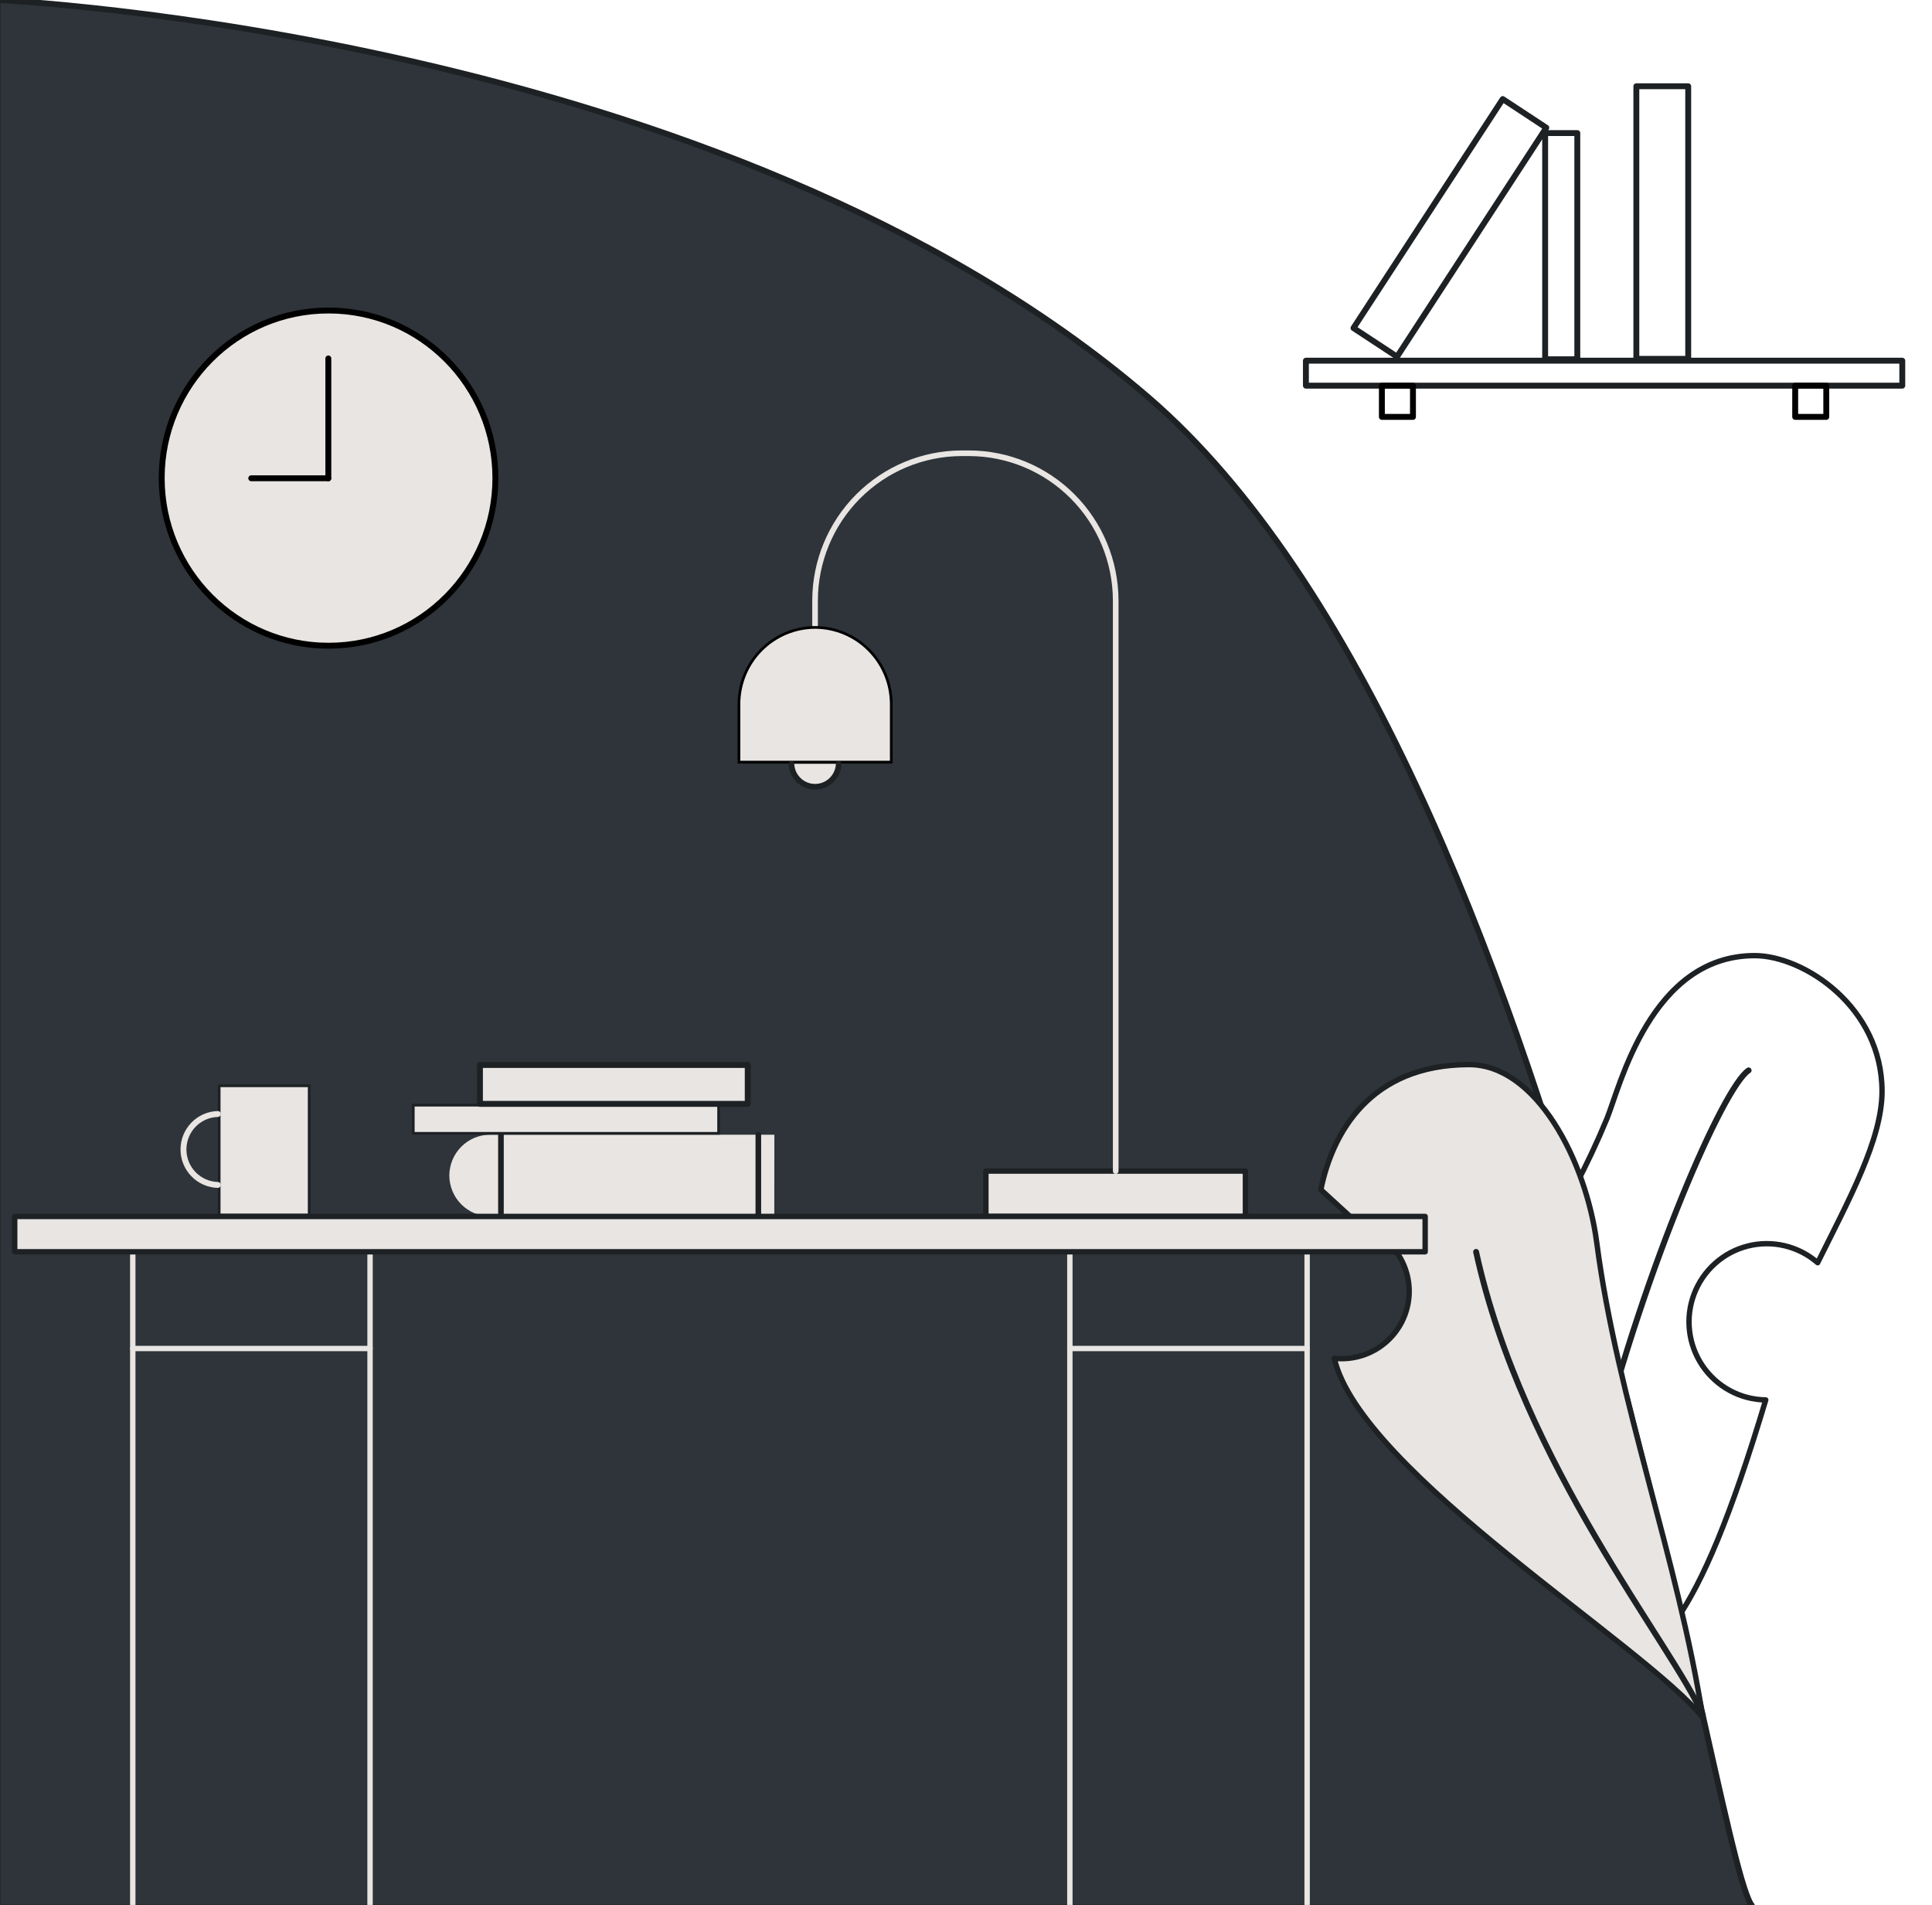 <svg width="784" height="773" viewBox="0 0 784 773" fill="none" xmlns="http://www.w3.org/2000/svg">
<g clip-path="url(#clip0)">
<path d="M-1 774H712C697.51 774 638.052 308.798 465.673 160.916C293.294 13.034 -1 0 -1 0V774Z" fill="#2E3439" stroke="#1D2124" stroke-width="2.39"/>
<path d="M530.432 877.536V507.505" stroke="#E8E5E2" stroke-width="2.187" stroke-linecap="round" stroke-linejoin="round"/>
<path d="M434.148 877.536V507.505" stroke="#E8E5E2" stroke-width="2.187" stroke-linecap="round" stroke-linejoin="round"/>
<path d="M530.432 547.212H434.149" stroke="#E8E5E2" stroke-width="2.187" stroke-linecap="round" stroke-linejoin="round"/>
<path d="M150.163 877.536V507.505" stroke="#E8E5E2" stroke-width="2.187" stroke-linecap="round" stroke-linejoin="round"/>
<path d="M53.879 877.536V507.505" stroke="#E8E5E2" stroke-width="2.187" stroke-linecap="round" stroke-linejoin="round"/>
<path d="M150.163 547.212H53.88" stroke="#E8E5E2" stroke-width="2.187" stroke-linecap="round" stroke-linejoin="round"/>
<path d="M400.074 475.209H505.39V493.62H400.074V475.209Z" fill="#E8E5E2" stroke="#1D2124" stroke-width="2.187" stroke-linecap="round" stroke-linejoin="round"/>
<path d="M330.748 253.601V243.642C330.793 227.818 337.071 212.657 348.209 201.468C359.347 190.279 374.44 183.973 390.192 183.927H393.304C409.055 183.973 424.149 190.279 435.287 201.468C446.425 212.657 452.702 227.818 452.748 243.642V475.209" stroke="#E8E5E2" stroke-width="2.285" stroke-linecap="round" stroke-linejoin="round"/>
<path d="M299.863 309.258V309.26H361.674V309.259V309.256V309.252V309.249V309.246V309.243V309.24V309.237V309.234V309.23V309.227V309.224V309.221V309.218V309.215V309.211V309.208V309.205V309.202V309.199V309.196V309.193V309.189V309.186V309.183V309.18V309.177V309.174V309.17V309.167V309.164V309.161V309.158V309.155V309.152V309.148V309.145V309.142V309.139V309.136V309.133V309.129V309.126V309.123V309.12V309.117V309.114V309.11V309.107V309.104V309.101V309.098V309.095V309.091V309.088V309.085V309.082V309.079V309.076V309.072V309.069V309.066V309.063V309.06V309.057V309.053V309.05V309.047V309.044V309.041V309.038V309.034V309.031V309.028V309.025V309.022V309.019V309.015V309.012V309.009V309.006V309.003V309V308.996V308.993V308.99V308.987V308.984V308.981V308.977V308.974V308.971V308.968V308.965V308.962V308.958V308.955V308.952V308.949V308.946V308.942V308.939V308.936V308.933V308.93V308.927V308.923V308.92V308.917V308.914V308.911V308.908V308.904V308.901V308.898V308.895V308.892V308.888V308.885V308.882V308.879V308.876V308.873V308.869V308.866V308.863V308.86V308.857V308.853V308.85V308.847V308.844V308.841V308.838V308.834V308.831V308.828V308.825V308.822V308.818V308.815V308.812V308.809V308.806V308.803V308.799V308.796V308.793V308.79V308.787V308.783V308.78V308.777V308.774V308.771V308.767V308.764V308.761V308.758V308.755V308.752V308.748V308.745V308.742V308.739V308.736V308.732V308.729V308.726V308.723V308.72V308.716V308.713V308.71V308.707V308.704V308.701V308.697V308.694V308.691V308.688V308.685V308.681V308.678V308.675V308.672V308.669V308.665V308.662V308.659V308.656V308.653V308.649V308.646V308.643V308.64V308.637V308.633V308.63V308.627V308.624V308.621V308.618V308.614V308.611V308.608V308.605V308.602V308.598V308.595V308.592V308.589V308.586V308.582V308.579V308.576V308.573V308.57V308.566V308.563V308.56V308.557V308.554V308.55V308.547V308.544V308.541V308.538V308.534V308.531V308.528V308.525V308.522V308.518V308.515V308.512V308.509V308.506V308.502V308.499V308.496V308.493V308.49V308.486V308.483V308.48V308.477V308.474V308.47V308.467V308.464V308.461V308.458V308.454V308.451V308.448V308.445V308.442V308.438V308.435V308.432V308.429V308.426V308.422V308.419V308.416V308.413V308.41V308.406V308.403V308.4V308.397V308.394V308.39V308.387V308.384V308.381V308.378V308.374V308.371V308.368V308.365V308.362V308.358V308.355V308.352V308.349V308.346V308.342V308.339V308.336V308.333V308.33V308.326V308.323V308.32V308.317V308.314V308.31V308.307V308.304V308.301V308.298V308.294V308.291V308.288V308.285V308.282V308.278V308.275V308.272V308.269V308.266V308.262V308.259V308.256V308.253V308.25V308.246V308.243V308.24V308.237V308.234V308.23V308.227V308.224V308.221V308.218V308.214V308.211V308.208V308.205V308.202V308.198V308.195V308.192V308.189V285.668C361.651 277.441 358.391 269.557 352.605 263.736C346.819 257.916 338.977 254.631 330.79 254.596C322.595 254.619 314.742 257.9 308.947 263.721C303.152 269.543 299.886 277.433 299.863 285.667C299.863 285.668 299.863 285.668 299.863 285.669L299.863 308.189V308.192V308.195V308.198V308.201V308.204V308.207V308.21V308.213V308.216V308.22V308.223V308.226V308.229V308.232V308.235V308.238V308.241V308.244V308.247V308.25V308.253V308.257V308.26V308.263V308.266V308.269V308.272V308.275V308.278V308.281V308.284V308.287V308.291V308.294V308.297V308.3V308.303V308.306V308.309V308.312V308.315V308.319V308.322V308.325V308.328V308.331V308.334V308.337V308.34V308.343V308.346V308.35V308.353V308.356V308.359V308.362V308.365V308.368V308.371V308.374V308.378V308.381V308.384V308.387V308.39V308.393V308.396V308.399V308.403V308.406V308.409V308.412V308.415V308.418V308.421V308.424V308.428V308.431V308.434V308.437V308.44V308.443V308.446V308.449V308.453V308.456V308.459V308.462V308.465V308.468V308.471V308.474V308.478V308.481V308.484V308.487V308.49V308.493V308.496V308.5V308.503V308.506V308.509V308.512V308.515V308.518V308.522V308.525V308.528V308.531V308.534V308.537V308.54V308.544V308.547V308.55V308.553V308.556V308.559V308.562V308.566V308.569V308.572V308.575V308.578V308.581V308.584V308.588V308.591V308.594V308.597V308.6V308.603V308.607V308.61V308.613V308.616V308.619V308.622V308.625V308.629V308.632V308.635V308.638V308.641V308.644V308.648V308.651V308.654V308.657V308.66V308.663V308.667V308.67V308.673V308.676V308.679V308.682V308.685V308.689V308.692V308.695V308.698V308.701V308.704V308.708V308.711V308.714V308.717V308.72V308.723V308.727V308.73V308.733V308.736V308.739V308.742V308.746V308.749V308.752V308.755V308.758V308.761V308.765V308.768V308.771V308.774V308.777V308.781V308.784V308.787V308.79V308.793V308.796V308.8V308.803V308.806V308.809V308.812V308.815V308.819V308.822V308.825V308.828V308.831V308.835V308.838V308.841V308.844V308.847V308.85V308.854V308.857V308.86V308.863V308.866V308.869V308.873V308.876V308.879V308.882V308.885V308.889V308.892V308.895V308.898V308.901V308.904V308.908V308.911V308.914V308.917V308.92V308.924V308.927V308.93V308.933V308.936V308.939V308.943V308.946V308.949V308.952V308.955V308.959V308.962V308.965V308.968V308.971V308.975V308.978V308.981V308.984V308.987V308.99V308.994V308.997V309V309.003V309.006V309.01V309.013V309.016V309.019V309.022V309.026V309.029V309.032V309.035V309.038V309.041V309.045V309.048V309.051V309.054V309.057V309.061V309.064V309.067V309.07V309.073V309.077V309.08V309.083V309.086V309.089V309.092V309.096V309.099V309.102V309.105V309.108V309.112V309.115V309.118V309.121V309.124V309.128V309.131V309.134V309.137V309.14V309.144V309.147V309.15V309.153V309.156V309.159V309.163V309.166V309.169V309.172V309.175V309.179V309.182V309.185V309.188V309.191V309.195V309.198V309.201V309.204V309.207V309.211V309.214V309.217V309.22V309.223V309.226V309.23V309.233V309.236V309.239V309.242V309.246V309.249V309.252V309.255V309.258Z" fill="#E8E5E2" stroke="black" stroke-width="1.093"/>
<path d="M321.158 309.938C321.242 312.438 322.29 314.807 324.08 316.546C325.87 318.284 328.262 319.256 330.752 319.256C333.242 319.256 335.634 318.284 337.424 316.546C339.214 314.807 340.262 312.438 340.345 309.938" fill="#E8E5E2"/>
<path d="M321.158 309.938C321.242 312.438 322.29 314.807 324.08 316.546C325.87 318.284 328.262 319.256 330.752 319.256C333.242 319.256 335.634 318.284 337.424 316.546C339.214 314.807 340.262 312.438 340.345 309.938" stroke="#1D2124" stroke-width="2.285" stroke-linecap="round" stroke-linejoin="round"/>
<path d="M314.238 460.45H198.876C194.503 460.453 190.308 462.194 187.209 465.293C184.109 468.392 182.357 472.598 182.334 476.991V476.991C182.345 481.386 184.088 485.598 187.182 488.706C190.276 491.813 194.468 493.565 198.843 493.576H314.205" fill="#E8E5E2"/>
<path d="M203.283 460.45V493.62" stroke="#1D2124" stroke-width="2.285" stroke-linecap="round" stroke-linejoin="round"/>
<path d="M307.73 460.45V493.62" stroke="#1D2124" stroke-width="2.285" stroke-linecap="round" stroke-linejoin="round"/>
<path d="M291.608 448.467H167.708V459.892H291.608V448.467Z" fill="#E8E5E2" stroke="#1D2124" stroke-width="1.093"/>
<path d="M194.761 432.167H303.43V447.932H194.761V432.167Z" fill="#E8E5E2" stroke="#1D2124" stroke-width="2.394" stroke-linecap="round" stroke-linejoin="round"/>
<path d="M125.467 440.596H88.937V493.084H125.467V440.596Z" fill="#E8E5E2" stroke="#1D2124" stroke-width="1.093"/>
<path d="M88.39 452.042C84.659 452.146 81.114 453.708 78.511 456.395C75.908 459.083 74.452 462.686 74.452 466.436C74.452 470.186 75.908 473.788 78.511 476.476C81.114 479.164 84.659 480.725 88.39 480.829" stroke="#E8E5E2" stroke-width="2.394" stroke-linecap="round" stroke-linejoin="round"/>
<path d="M133.323 262.026C95.93 262.026 65.618 231.575 65.618 194.013C65.618 156.45 95.93 126 133.323 126C170.715 126 201.027 156.45 201.027 194.013C201.027 231.575 170.715 262.026 133.323 262.026Z" fill="#E8E5E2" stroke="black" stroke-width="2.394" stroke-linecap="round" stroke-linejoin="round"/>
<path d="M133.239 194.072V145.454" stroke="black" stroke-width="2.394" stroke-linecap="round" stroke-linejoin="round"/>
<path d="M133.239 194.072H101.96" stroke="black" stroke-width="2.394" stroke-linecap="round" stroke-linejoin="round"/>
<path d="M529.932 146.362H771.941V156.496H529.932V146.362Z" stroke="#1D2124" stroke-width="2.394" stroke-linecap="round" stroke-linejoin="round"/>
<path d="M664.023 35H685.072V145.618H664.023V35Z" stroke="#1D2124" stroke-width="2.394" stroke-linecap="round" stroke-linejoin="round"/>
<path d="M609.802 40.196L627.482 51.825L566.919 144.744L549.238 133.115L609.802 40.196Z" stroke="#1D2124" stroke-width="2.394" stroke-linecap="round" stroke-linejoin="round"/>
<path d="M627.018 54H640.067V145.781H627.018V54Z" stroke="#1D2124" stroke-width="2.394" stroke-linecap="round" stroke-linejoin="round"/>
<path d="M728.484 156.496H741.098V169.167H728.484V156.496Z" stroke="black" stroke-width="2.394" stroke-linecap="round" stroke-linejoin="round"/>
<path d="M560.763 156.496H573.376V169.167H560.763V156.496Z" stroke="black" stroke-width="2.394" stroke-linecap="round" stroke-linejoin="round"/>
<path d="M709.58 434.353C699.459 440.913 667.963 512.818 648.417 589.479" stroke="#1D2124" stroke-width="2.394" stroke-linecap="round" stroke-linejoin="round"/>
<path d="M623.527 507.854C634.741 490.817 644.311 472.743 652.106 453.879C657.276 441.317 669.737 387.78 712.029 387.78C732 387.78 763.724 408.639 763.724 442.859C763.724 462.385 750.251 486.863 737.604 512.391C733.765 509.055 729.182 506.699 724.243 505.521C719.304 504.344 714.156 504.381 709.234 505.629C704.312 506.876 699.763 509.298 695.971 512.688C692.18 516.079 689.258 520.338 687.455 525.104C685.651 529.871 685.018 535.004 685.61 540.068C686.203 545.133 688.002 549.979 690.856 554.196C693.71 558.413 697.534 561.876 702.004 564.291C706.475 566.707 711.459 568.004 716.535 568.072C702.004 616.5 691.004 641.5 680.504 657" stroke="#1D2124" stroke-width="2.187" stroke-linecap="round" stroke-linejoin="round"/>
<path d="M541.445 551.179C552.148 597.479 668.105 668.017 691 697C680.974 632.808 656.344 568.176 647.976 504.397C643.595 470.954 623.386 432 596.164 432C555.938 432 540.634 459.802 536 482.761L552.487 497.87C558.768 499.794 564.146 503.906 567.642 509.457C571.138 515.009 572.517 521.629 571.529 528.111C570.541 534.593 567.251 540.505 562.259 544.767C557.267 549.03 550.906 551.36 544.337 551.332C543.371 551.33 542.405 551.279 541.445 551.179Z" fill="#E8E5E2" stroke="#1D2124" stroke-width="2.187" stroke-linecap="round" stroke-linejoin="round"/>
<path d="M691 696C678.688 667.433 617.865 594.397 599 508" stroke="#1D2124" stroke-width="2.394" stroke-linecap="round" stroke-linejoin="round"/>
<path d="M5.971 493.62H578.328V507.964H5.971V493.62Z" fill="#E8E5E2" stroke="#1D2124" stroke-width="2.187" stroke-linecap="round" stroke-linejoin="round"/>
</g>
<defs>
<clipPath id="clip0">
<rect width="784" height="773" fill="white"/>
</clipPath>
</defs>
</svg>

